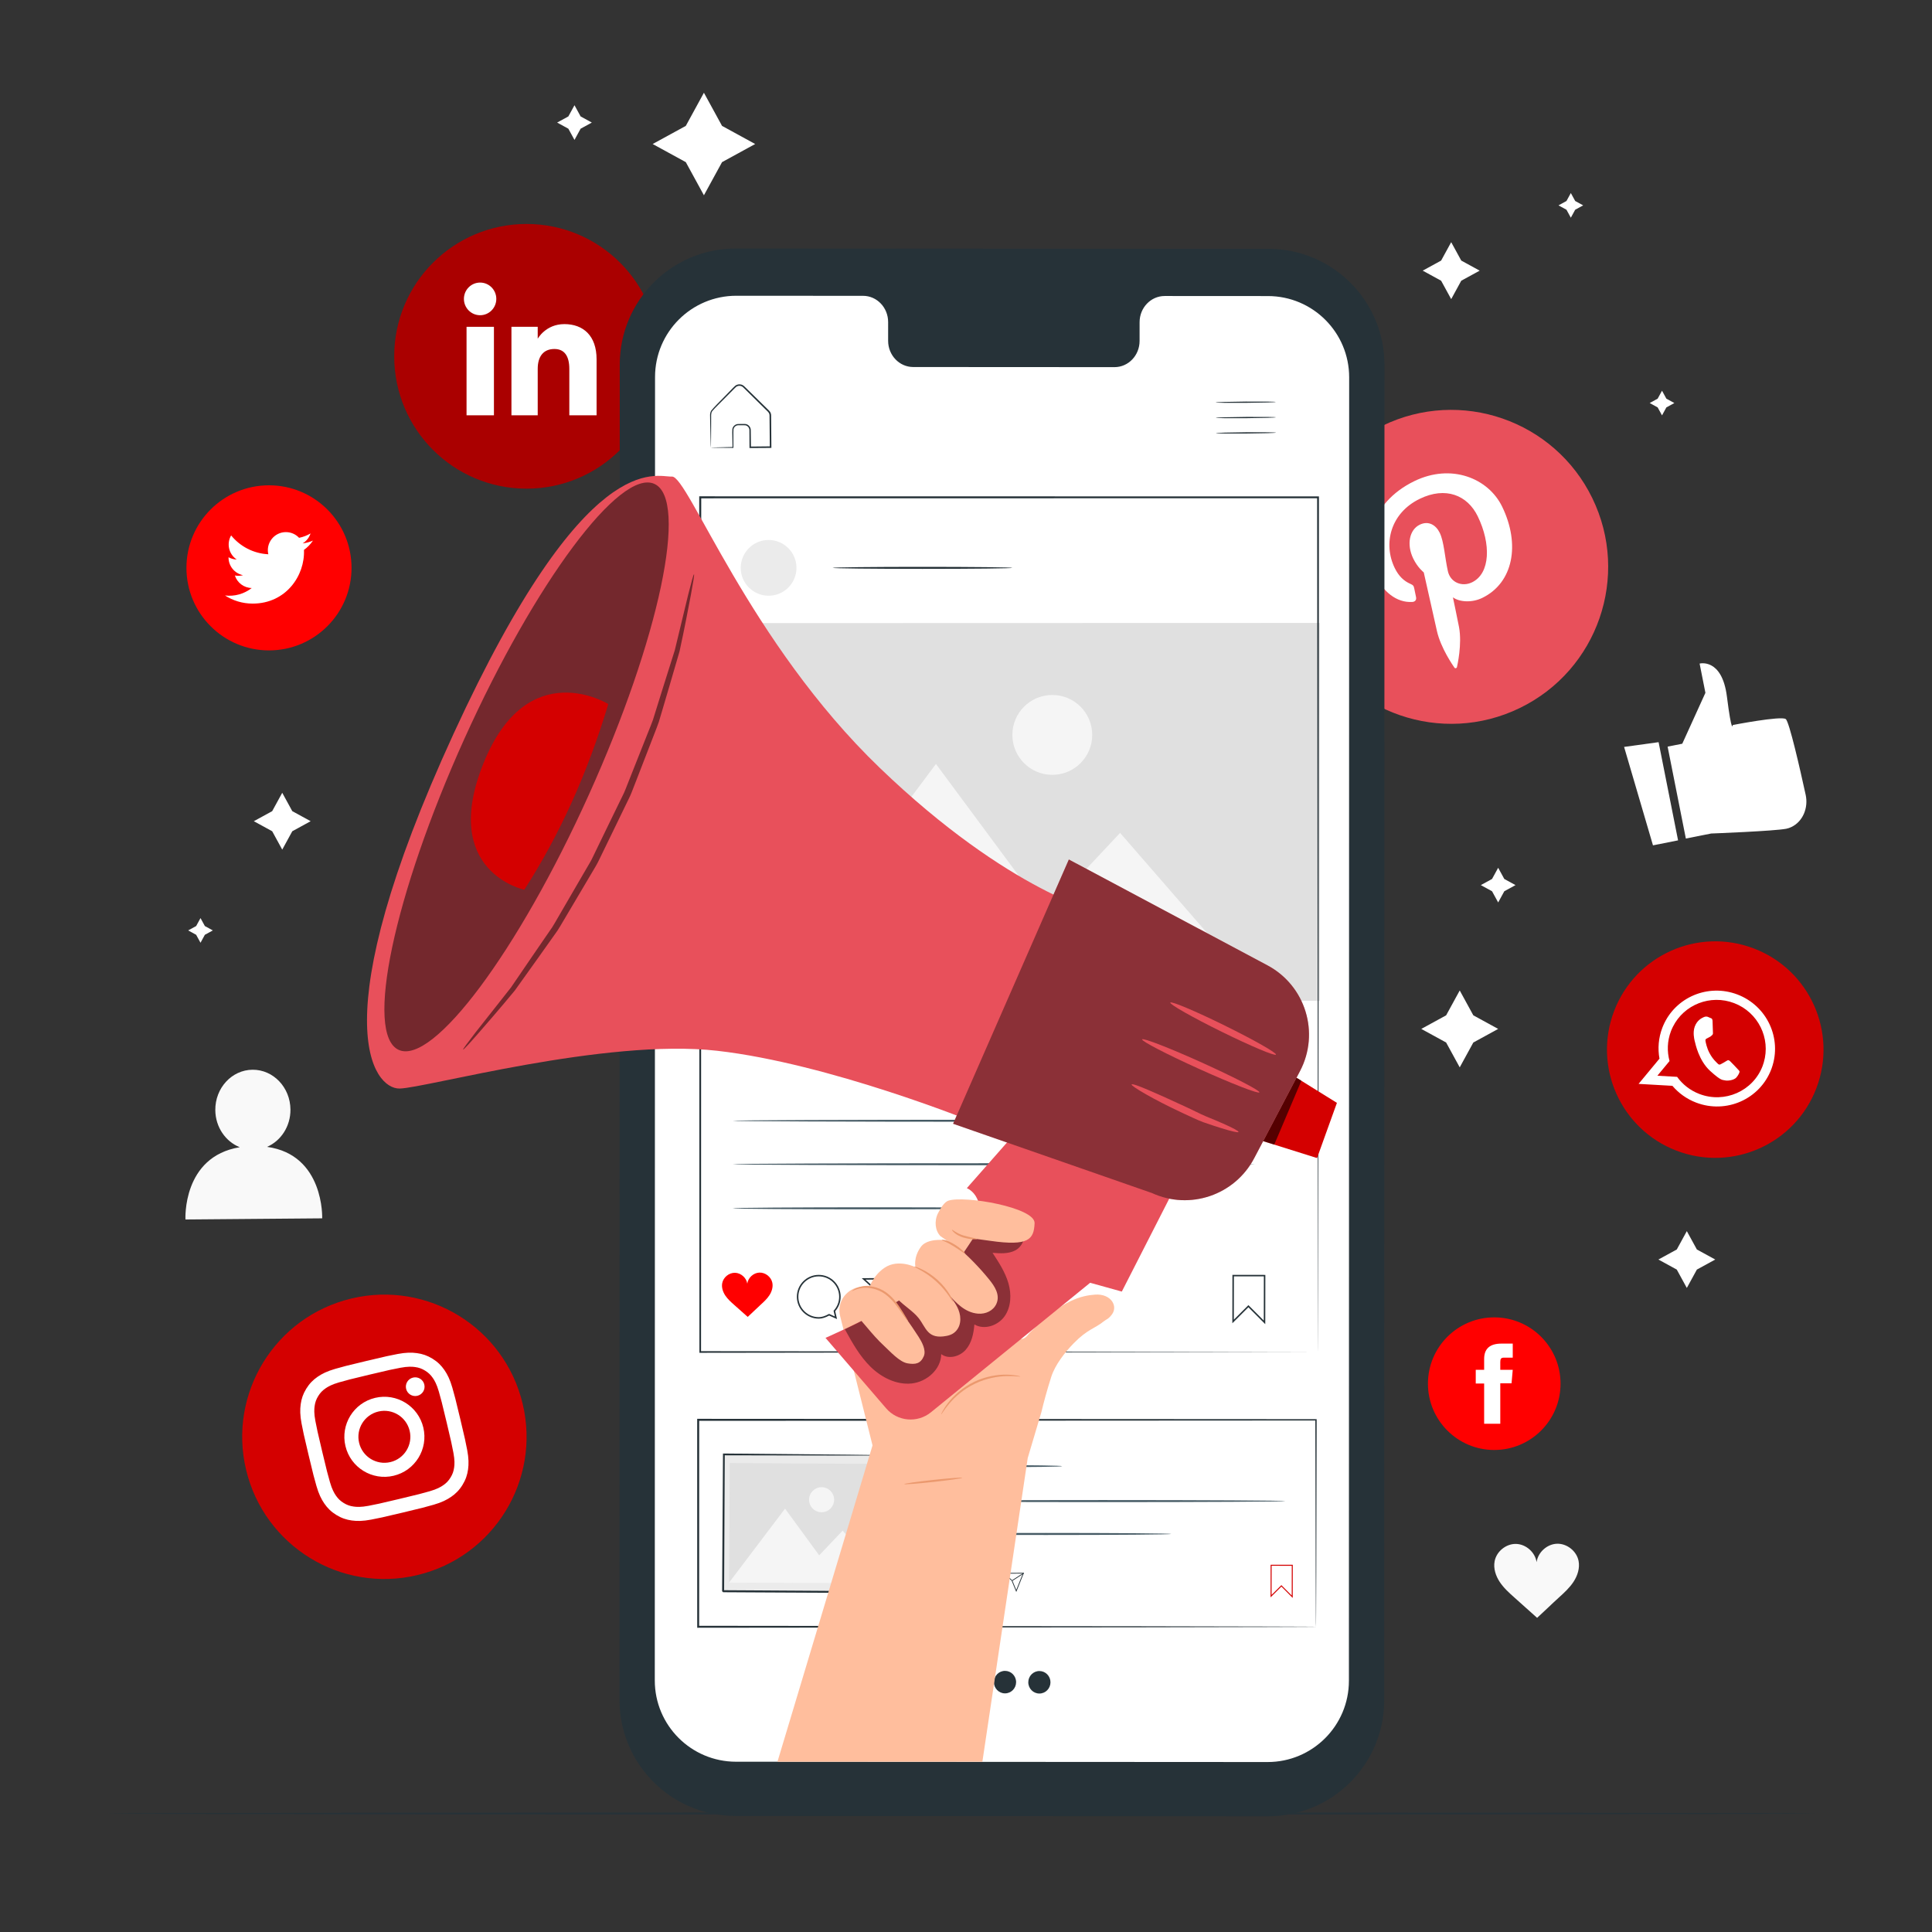 <?xml version="1.0" encoding="UTF-8" standalone="no"?>
<!-- Created with Inkscape (http://www.inkscape.org/) -->

<svg
   version="1.1"
   id="svg4084"
   xml:space="preserve"
   width="666.667"
   height="666.667"
   viewBox="0 0 666.667 666.667"
   sodipodi:docname="Netriches-Aruba-Marketing-Services.svg"
   inkscape:version="1.1.2 (0a00cf5339, 2022-02-04, custom)"
   xmlns:inkscape="http://www.inkscape.org/namespaces/inkscape"
   xmlns:sodipodi="http://sodipodi.sourceforge.net/DTD/sodipodi-0.dtd"
   xmlns="http://www.w3.org/2000/svg"
   xmlns:svg="http://www.w3.org/2000/svg"><rect x="0" y="0" width="666.667" height="666.667" fill="#333333" stroke="none"/><defs
     id="defs4088"><clipPath
       clipPathUnits="userSpaceOnUse"
       id="clipPath4098"><path
         d="M 0,500 H 500 V 0 H 0 Z"
         id="path4096" /></clipPath><clipPath
       clipPathUnits="userSpaceOnUse"
       id="clipPath4152"><path
         d="M 0,500 H 500 V 0 H 0 Z"
         id="path4150" /></clipPath><clipPath
       clipPathUnits="userSpaceOnUse"
       id="clipPath4168"><path
         d="M 0,500 H 500 V 0 H 0 Z"
         id="path4166" /></clipPath><clipPath
       clipPathUnits="userSpaceOnUse"
       id="clipPath4180"><path
         d="M 0,500 H 500 V 0 H 0 Z"
         id="path4178" /></clipPath><clipPath
       clipPathUnits="userSpaceOnUse"
       id="clipPath4240"><path
         d="M 0,500 H 500 V 0 H 0 Z"
         id="path4238" /></clipPath><clipPath
       clipPathUnits="userSpaceOnUse"
       id="clipPath4396"><path
         d="M 0,500 H 500 V 0 H 0 Z"
         id="path4394" /></clipPath><clipPath
       clipPathUnits="userSpaceOnUse"
       id="clipPath4420"><path
         d="m 246.725,277.632 h 92.134 v -88.198 h -92.134 z"
         id="path4418" /></clipPath><clipPath
       clipPathUnits="userSpaceOnUse"
       id="clipPath4440"><path
         d="M 99.503,375.232 H 173.11 V 227.98 H 99.503 Z"
         id="path4438" /></clipPath><clipPath
       clipPathUnits="userSpaceOnUse"
       id="clipPath4460"><path
         d="m 326.991,221.135 h 9.881 v -17.309 h -9.881 z"
         id="path4458" /></clipPath><clipPath
       clipPathUnits="userSpaceOnUse"
       id="clipPath4492"><path
         d="M 119.877,351.467 H 179.68 V 228.422 h -59.803 z"
         id="path4490" /></clipPath><clipPath
       clipPathUnits="userSpaceOnUse"
       id="clipPath4508"><path
         d="m 218.693,184.616 h 46.366 v -42.674 h -46.366 z"
         id="path4506" /></clipPath></defs><sodipodi:namedview
     id="namedview4086"
     pagecolor="#ffffff"
     bordercolor="#666666"
     borderopacity="1.0"
     inkscape:pageshadow="2"
     inkscape:pageopacity="0.0"
     inkscape:pagecheckerboard="0"
     showgrid="false"
     inkscape:zoom="1.197"
     inkscape:cx="215.95656"
     inkscape:cy="304.51128"
     inkscape:window-width="1920"
     inkscape:window-height="991"
     inkscape:window-x="-9"
     inkscape:window-y="-9"
     inkscape:window-maximized="1"
     inkscape:current-layer="g4090" /><g
     id="g4090"
     inkscape:groupmode="layer"
     inkscape:label="3545755"
     transform="matrix(1.333,0,0,-1.333,0,666.667)"><g
       id="g4092"><g
         id="g4094"
         clip-path="url(#clipPath4098)"><g
           id="g4100"
           transform="translate(136.306,373.629)"><path
             d="m 0,0 v 0 c -18.921,0 -34.259,15.338 -34.259,34.259 0,18.921 15.338,34.26 34.259,34.26 18.921,0 34.259,-15.339 34.259,-34.26 C 34.259,15.338 18.921,0 0,0"
             style="fill:#aa0000;fill-opacity:1;fill-rule:nonzero;stroke:none"
             id="path4102" /></g><path
           d="m 120.772,392.619 h 7.09 v 22.906 h -7.09 z"
           style="fill:#ffffff;fill-opacity:1;fill-rule:nonzero;stroke:none"
           id="path4104" /><g
           id="g4106"
           transform="translate(124.283,418.525)"><path
             d="M 0,0 C 2.316,0 4.193,1.894 4.193,4.228 4.193,6.561 2.316,8.454 0,8.454 -2.316,8.454 -4.193,6.561 -4.193,4.228 -4.193,1.894 -2.316,0 0,0"
             style="fill:#ffffff;fill-opacity:1;fill-rule:nonzero;stroke:none"
             id="path4108" /></g><g
           id="g4110"
           transform="translate(139.196,404.643)"><path
             d="M 0,0 C 0,3.22 1.481,5.139 4.32,5.139 6.927,5.139 8.18,3.297 8.18,0 v -12.024 h 7.057 V 2.479 c 0,6.135 -3.478,9.102 -8.334,9.102 C 2.044,11.581 0,7.796 0,7.796 v 3.086 H -6.802 V -12.024 H 0 Z"
             style="fill:#ffffff;fill-opacity:1;fill-rule:nonzero;stroke:none"
             id="path4112" /></g><g
           id="g4114"
           transform="translate(182.22,476.114)"><path
             d="M 0,0 4.691,-8.578 13.269,-13.269 4.691,-17.96 0,-26.538 l -4.691,8.578 -8.578,4.691 8.578,4.691 z"
             style="fill:#ffffff;fill-opacity:1;fill-rule:nonzero;stroke:none"
             id="path4116" /></g><g
           id="g4118"
           transform="translate(377.871,243.727)"><path
             d="M 0,0 3.518,-6.434 9.951,-9.951 3.518,-13.47 0,-19.903 l -3.519,6.433 -6.433,3.519 6.433,3.517 z"
             style="fill:#ffffff;fill-opacity:1;fill-rule:nonzero;stroke:none"
             id="path4120" /></g><g
           id="g4122"
           transform="translate(387.822,275.492)"><path
             d="M 0,0 1.588,-2.902 4.49,-4.49 1.588,-6.078 0,-8.98 l -1.587,2.902 -2.903,1.588 2.903,1.588 z"
             style="fill:#ffffff;fill-opacity:1;fill-rule:nonzero;stroke:none"
             id="path4124" /></g><g
           id="g4126"
           transform="translate(148.714,472.887)"><path
             d="M 0,0 1.587,-2.902 4.49,-4.49 1.587,-6.077 0,-8.98 l -1.587,2.903 -2.903,1.587 2.903,1.588 z"
             style="fill:#ffffff;fill-opacity:1;fill-rule:nonzero;stroke:none"
             id="path4128" /></g><g
           id="g4130"
           transform="translate(69.133,203.242)"><path
             d="m 0,0 c 3.579,1.557 6.09,5.301 6.055,9.674 -0.051,5.729 -4.446,10.338 -9.819,10.293 -5.37,-0.045 -9.684,-4.726 -9.633,-10.454 0.038,-4.414 2.665,-8.137 6.322,-9.604 -14.938,-2.449 -14.048,-18.707 -14.048,-18.707 l 35.394,0.295 c 0,0 0.595,16.455 -14.271,18.503"
             style="fill:#f9f9f9;fill-opacity:1;fill-rule:nonzero;stroke:none"
             id="path4132" /></g><g
           id="g4134"
           transform="translate(408.635,96.062)"><path
             d="m 0,0 c -0.501,2.547 -3.013,4.538 -5.605,4.444 -2.571,-0.092 -4.911,-2.222 -5.26,-4.767 -0.372,2.542 -2.731,4.651 -5.301,4.72 -2.595,0.071 -5.089,-1.942 -5.566,-4.493 -0.349,-1.857 0.288,-3.791 1.334,-5.365 1.045,-1.574 2.473,-2.85 3.885,-4.106 1.978,-1.76 3.805,-3.415 5.784,-5.175 1.961,1.777 3.63,3.447 5.593,5.225 1.401,1.269 2.818,2.557 3.849,4.14 C -0.256,-3.793 0.364,-1.854 0,0"
             style="fill:#f9f9f9;fill-opacity:1;fill-rule:nonzero;stroke:none"
             id="path4136" /></g><g
           id="g4138"
           transform="translate(431.687,306.85)"><path
             d="m 0,0 3.793,0.752 5.989,13.176 -1.501,7.571 c 0,0 5.79,1.523 7.067,-8.527 1.276,-10.051 1.522,-7.378 1.522,-7.378 0,0 12.457,2.421 13.705,1.544 0.908,-0.636 3.7,-12.933 5.161,-19.613 0.735,-3.363 -0.714,-6.913 -3.694,-8.334 -0.424,-0.202 -0.861,-0.358 -1.305,-0.445 -3.103,-0.616 -19.466,-1.238 -19.466,-1.238 l -6.552,-1.299 z"
             style="fill:#ffffff;fill-opacity:1;fill-rule:nonzero;stroke:none"
             id="path4140" /></g><g
           id="g4142"
           transform="translate(420.419,306.775)"><path
             d="m 0,0 7.477,-25.478 6.495,1.289 -5.041,25.418 z"
             style="fill:#ffffff;fill-opacity:1;fill-rule:nonzero;stroke:none"
             id="path4144" /></g></g></g><g
       id="g4162"><g
         id="g4164"
         clip-path="url(#clipPath4168)"><g
           id="g4170"
           transform="translate(470.469,30.677)"><path
             d="m 0,0 c 0,-0.145 -99.17,-0.261 -221.473,-0.261 -122.345,0 -221.493,0.116 -221.493,0.261 0,0.144 99.148,0.26 221.493,0.26 C -99.17,0.26 0,0.144 0,0"
             style="fill:#263238;fill-opacity:1;fill-rule:nonzero;stroke:none"
             id="path4172" /></g></g></g><g
       id="g4174"><g
         id="g4176"
         clip-path="url(#clipPath4180)"><g
           id="g4182"
           transform="translate(393.432,316.85)"><path
             d="m 0,0 v 0 c -20.179,-9.814 -44.494,-1.412 -54.309,18.767 -9.814,20.179 -1.412,44.494 18.768,54.309 20.18,9.814 44.494,1.412 54.309,-18.767 C 28.582,34.129 20.18,9.814 0,0"
             style="fill:#e8505b;fill-opacity:1;fill-rule:nonzero;stroke:none"
             id="path4184" /></g><g
           id="g4186"
           transform="translate(365.621,344.306)"><path
             d="M 0,0 C 0.684,0.043 1.087,0.517 0.945,1.229 0.847,1.722 0.583,2.959 0.48,3.478 0.344,4.186 0.173,4.372 -0.554,4.692 -2.133,5.388 -3.521,6.61 -4.576,8.782 -7.64,15.081 -5.67,23.012 1.89,26.688 8.583,29.944 14.25,27.642 16.907,22.179 20.402,14.993 20.172,7.38 15.45,5.084 12.842,3.815 9.842,5.022 9.181,7.97 8.396,11.494 8.188,15.606 7.079,17.887 6.087,19.927 4.164,21.096 1.897,19.994 -0.769,18.697 -1.569,14.898 0.228,11.204 1.372,8.851 2.942,7.646 2.942,7.646 c 0,0 2.894,-12.886 3.4,-15.142 1.007,-4.494 4.221,-9.043 4.532,-9.508 0.186,-0.277 0.599,-0.161 0.662,0.145 0.091,0.441 1.359,5.905 0.531,10.346 -0.232,1.257 -1.577,7.703 -1.577,7.703 1.669,-1.231 4.908,-1.453 7.599,-0.144 8.014,3.897 9.897,13.846 5.141,23.623 C 19.634,32.063 10.024,35.904 0.506,31.274 -11.337,25.514 -13.18,14.119 -9.735,7.039 -7.65,2.751 -4.172,-0.273 0,0"
             style="fill:#ffffff;fill-opacity:1;fill-rule:nonzero;stroke:none"
             id="path4188" /></g><g
           id="g4190"
           transform="translate(434.012,202.245)"><path
             d="M 0,0 V 0 C -14.457,5.524 -21.698,21.722 -16.174,36.179 -10.65,50.636 5.548,57.878 20.005,52.354 34.462,46.83 41.703,30.632 36.18,16.175 30.655,1.718 14.457,-5.523 0,0"
             style="fill:#d40000;fill-opacity:1;fill-rule:nonzero;stroke:none"
             id="path4192" /></g><g
           id="g4194"
           transform="translate(439.923,216.931)"><path
             d="m 0,0 c -2.409,0.92 -4.374,2.488 -5.777,4.437 l -5.109,0.29 3.148,3.803 c -0.677,2.483 -0.606,5.186 0.378,7.76 0.146,0.383 0.313,0.758 0.496,1.118 2.855,5.732 9.707,8.461 15.851,6.113 6.224,-2.377 9.51,-9.117 7.67,-15.357 C 16.568,7.85 16.465,7.542 16.347,7.231 13.868,0.744 6.533,-2.497 0,0 M 18.721,6.732 C 21.419,14.369 17.509,22.821 9.84,25.752 2.263,28.646 -6.182,25.074 -9.356,17.756 -9.44,17.554 -9.525,17.352 -9.604,17.147 -10.615,14.5 -10.819,11.75 -10.346,9.148 l -5.408,-6.533 8.756,-0.501 c 1.596,-1.881 3.677,-3.402 6.145,-4.345 7.789,-2.976 16.491,0.877 19.444,8.605 0.045,0.119 0.091,0.237 0.13,0.358"
             style="fill:#ffffff;fill-opacity:1;fill-rule:evenodd;stroke:none"
             id="path4196" /></g><g
           id="g4198"
           transform="translate(449.799,223.398)"><path
             d="M 0,0 C -0.285,0.305 -1.663,1.785 -1.937,2.019 -2.209,2.259 -2.42,2.399 -2.781,2.145 -3.144,1.89 -4.105,1.372 -4.39,1.224 -4.682,1.07 -4.89,1.119 -5.174,1.425 -5.452,1.728 -6.431,2.51 -7.302,4.189 -7.979,5.484 -8.25,6.874 -8.317,7.292 c -0.067,0.419 0.181,0.536 0.419,0.642 0.218,0.098 0.497,0.271 0.751,0.401 0.069,0.042 0.128,0.08 0.188,0.117 0.127,0.096 0.231,0.192 0.374,0.326 0.207,0.186 0.224,0.407 0.203,0.611 -0.019,0.205 -0.067,2.159 -0.096,2.957 -0.021,0.794 -0.357,0.786 -0.561,0.864 -0.198,0.076 -0.417,0.197 -0.648,0.285 -0.231,0.089 -0.64,0.147 -1.087,-0.075 -0.449,-0.223 -1.657,-0.714 -2.303,-2.403 -0.151,-0.396 -0.23,-0.82 -0.268,-1.237 -0.112,-1.341 0.26,-2.625 0.326,-2.847 0.086,-0.29 0.937,-4.714 3.921,-7.436 2.995,-2.71 3.169,-2.254 3.827,-2.437 0.653,-0.189 2.361,0.044 2.952,0.74 0.595,0.687 0.857,1.374 0.827,1.552 C 0.476,-0.477 0.276,-0.303 0,0"
             style="fill:#ffffff;fill-opacity:1;fill-rule:evenodd;stroke:none"
             id="path4200" /></g><g
           id="g4202"
           transform="translate(69.631,331.76)"><path
             d="m 0,0 v 0 c -11.801,0 -21.368,9.567 -21.368,21.368 0,11.802 9.567,21.369 21.368,21.369 11.802,0 21.369,-9.567 21.369,-21.369 C 21.369,9.567 11.802,0 0,0"
             style="fill:#ff0000;fill-opacity:1;fill-rule:nonzero;stroke:none"
             id="path4204" /></g><g
           id="g4206"
           transform="translate(58.246,345.974)"><path
             d="m 0,0 c 2.067,-1.326 4.523,-2.099 7.161,-2.099 8.673,0 13.573,7.326 13.278,13.897 0.913,0.658 1.705,1.48 2.331,2.418 -0.838,-0.371 -1.739,-0.623 -2.683,-0.736 0.964,0.578 1.705,1.493 2.054,2.585 -0.903,-0.535 -1.903,-0.924 -2.966,-1.134 -0.853,0.908 -2.067,1.475 -3.411,1.475 -3.015,0 -5.231,-2.814 -4.55,-5.736 C 7.331,10.865 3.889,12.725 1.585,15.551 0.361,13.451 0.951,10.704 3.031,9.314 2.265,9.338 1.544,9.549 0.915,9.898 0.864,7.734 2.415,5.71 4.661,5.258 4.004,5.079 3.284,5.039 2.553,5.179 3.146,3.322 4.872,1.973 6.916,1.934 4.952,0.395 2.478,-0.293 0,0"
             style="fill:#ffffff;fill-opacity:1;fill-rule:nonzero;stroke:none"
             id="path4208" /></g><g
           id="g4210"
           transform="translate(108.032,92.386)"><path
             d="m 0,0 v 0 c -19.773,-4.71 -39.62,7.5 -44.331,27.273 -4.71,19.773 7.5,39.621 27.273,44.331 v 0 c 19.773,4.709 39.62,-7.5 44.33,-27.273 C 31.983,24.558 19.773,4.711 0,0"
             style="fill:#d40000;fill-opacity:1;fill-rule:nonzero;stroke:none"
             id="path4212" /></g><g
           id="g4214"
           transform="translate(94.827,147.818)"><path
             d="m 0,0 c -5.332,-1.27 -5.995,-1.452 -8.066,-2.046 -2.066,-0.594 -3.414,-1.266 -4.547,-2.048 -1.172,-0.809 -2.106,-1.741 -2.938,-3.092 -0.831,-1.351 -1.241,-2.607 -1.435,-4.017 -0.188,-1.363 -0.181,-2.869 0.222,-4.982 0.404,-2.117 0.54,-2.79 1.81,-8.122 1.27,-5.331 1.452,-5.994 2.047,-8.065 0.592,-2.066 1.264,-3.414 2.047,-4.547 0.809,-1.172 1.741,-2.106 3.092,-2.938 1.351,-0.831 2.606,-1.242 4.017,-1.436 1.364,-0.187 2.87,-0.18 4.982,0.223 2.117,0.403 2.79,0.54 8.122,1.81 5.331,1.27 5.994,1.451 8.065,2.046 2.066,0.593 3.414,1.265 4.547,2.048 1.172,0.809 2.107,1.741 2.938,3.092 0.831,1.351 1.242,2.606 1.436,4.016 0.187,1.365 0.18,2.871 -0.223,4.983 -0.403,2.116 -0.54,2.79 -1.81,8.121 -1.27,5.332 -1.452,5.995 -2.046,8.066 -0.593,2.067 -1.265,3.414 -2.048,4.547 C 19.403,-1.17 18.471,-0.234 17.12,0.597 15.769,1.428 14.514,1.839 13.104,2.032 11.739,2.22 10.233,2.213 8.121,1.811 6.004,1.406 5.331,1.271 0,0 m 0.842,-3.536 c 5.242,1.248 5.867,1.376 7.96,1.774 1.934,0.369 3.05,0.297 3.806,0.193 1.001,-0.138 1.756,-0.408 2.607,-0.931 0.85,-0.523 1.431,-1.075 2.006,-1.906 0.433,-0.629 1,-1.592 1.544,-3.486 0.588,-2.046 0.756,-2.663 2.005,-7.904 1.248,-5.241 1.376,-5.867 1.774,-7.96 0.369,-1.934 0.297,-3.05 0.193,-3.806 -0.138,-1.001 -0.407,-1.755 -0.931,-2.607 -0.523,-0.851 -1.076,-1.432 -1.907,-2.006 -0.628,-0.433 -1.591,-1.001 -3.484,-1.545 -2.047,-0.587 -2.663,-0.754 -7.905,-2.003 -5.242,-1.249 -5.867,-1.377 -7.959,-1.776 -1.935,-0.368 -3.051,-0.296 -3.806,-0.191 -1.002,0.137 -1.757,0.407 -2.608,0.93 -0.85,0.524 -1.431,1.075 -2.006,1.907 -0.433,0.628 -1.001,1.591 -1.544,3.484 -0.587,2.048 -0.755,2.664 -2.004,7.905 -1.249,5.241 -1.376,5.867 -1.775,7.959 -0.369,1.936 -0.296,3.051 -0.193,3.807 0.138,1.001 0.408,1.757 0.931,2.606 0.523,0.852 1.076,1.433 1.908,2.007 0.627,0.434 1.59,1.001 3.484,1.544 2.046,0.588 2.663,0.756 7.904,2.005"
             style="fill:#ffffff;fill-opacity:1;fill-rule:nonzero;stroke:none"
             id="path4216" /></g><g
           id="g4218"
           transform="translate(101.062,121.644)"><path
             d="m 0,0 c -3.614,-0.86 -7.241,1.372 -8.102,4.985 -0.861,3.614 1.371,7.242 4.985,8.102 3.613,0.861 7.241,-1.37 8.101,-4.984 C 5.845,4.489 3.614,0.861 0,0 M -3.96,16.624 C -9.527,15.298 -12.965,9.71 -11.639,4.143 -10.313,-1.425 -4.724,-4.862 0.843,-3.536 6.41,-2.21 9.848,3.378 8.521,8.945 7.195,14.513 1.607,17.95 -3.96,16.624"
             style="fill:#ffffff;fill-opacity:1;fill-rule:nonzero;stroke:none"
             id="path4220" /></g><g
           id="g4222"
           transform="translate(109.841,141.724)"><path
             d="m 0,0 c 0.31,-1.301 -0.494,-2.607 -1.794,-2.917 -1.302,-0.31 -2.608,0.494 -2.917,1.795 -0.31,1.301 0.493,2.606 1.794,2.917 C -1.616,2.104 -0.31,1.301 0,0"
             style="fill:#ffffff;fill-opacity:1;fill-rule:nonzero;stroke:none"
             id="path4224" /></g><g
           id="g4226"
           transform="translate(386.807,124.778)"><path
             d="m 0,0 v 0 c -9.479,0 -17.164,7.685 -17.164,17.164 0,9.479 7.685,17.163 17.164,17.163 9.479,0 17.163,-7.684 17.163,-17.163 C 17.163,7.685 9.479,0 0,0"
             style="fill:#ff0000;fill-opacity:1;fill-rule:nonzero;stroke:none"
             id="path4228" /></g><g
           id="g4230"
           transform="translate(384.191,131.567)"><path
             d="m 0,0 h 4.179 v 10.463 h 2.915 l 0.31,3.503 H 4.179 v 1.995 c 0,0.826 0.166,1.152 0.964,1.152 h 2.261 v 3.636 H 4.511 C 1.402,20.749 0,19.38 0,16.759 V 13.966 H -2.173 V 10.419 H 0 Z"
             style="fill:#ffffff;fill-opacity:1;fill-rule:nonzero;stroke:none"
             id="path4232" /></g></g></g><g
       id="g4234"><g
         id="g4236"
         clip-path="url(#clipPath4240)"><g
           id="g4242"
           transform="translate(328.27,29.954)"><path
             d="m 0,0 -137.887,0.082 c -16.583,0.008 -30.021,13.457 -30.018,30.041 l 0.068,345.685 c 0.003,16.593 13.46,30.04 30.053,30.031 L 0.104,405.758 c 16.583,-0.01 30.021,-13.459 30.017,-30.042 L 30.054,30.029 C 30.051,13.437 16.594,-0.011 0,0"
             style="fill:#263238;fill-opacity:1;fill-rule:nonzero;stroke:none"
             id="path4244" /></g><g
           id="g4246"
           transform="translate(328.227,423.485)"><path
             d="m 0,0 -26.733,0.016 c -3.585,0.002 -6.494,-3.036 -6.494,-6.783 l -0.002,-4.849 c 10e-4,-3.748 -2.907,-6.785 -6.492,-6.782 l -52.11,0.03 c -3.585,0.002 -6.491,3.042 -6.49,6.79 l 0.001,4.849 c 10e-4,3.749 -2.906,6.789 -6.491,6.791 l -9.402,0.005 -23.399,0.014 c -11.62,0.006 -21.045,-9.411 -21.047,-21.032 l -0.066,-337.414 c -0.003,-11.615 9.409,-21.033 21.023,-21.041 l 137.611,-0.08 c 11.62,-0.007 21.045,9.41 21.048,21.031 L 21.023,-21.04 C 21.025,-9.425 11.614,-0.007 0,0"
             style="fill:#ffffff;fill-opacity:1;fill-rule:nonzero;stroke:none"
             id="path4248" /></g><g
           id="g4250"
           transform="translate(330.241,396.073)"><path
             d="m 0,0 c 0,-0.091 -3.477,-0.193 -7.765,-0.228 -4.289,-0.036 -7.766,0.009 -7.767,0.1 0,0.09 3.475,0.192 7.764,0.228 C -3.479,0.135 -0.001,0.09 0,0"
             style="fill:#263238;fill-opacity:1;fill-rule:nonzero;stroke:none"
             id="path4252" /></g><g
           id="g4254"
           transform="translate(330.273,392.099)"><path
             d="m 0,0 c 0.001,-0.09 -3.476,-0.192 -7.764,-0.228 -4.29,-0.035 -7.766,0.009 -7.767,0.1 -10e-4,0.09 3.474,0.192 7.764,0.228 C -3.479,0.135 -0.001,0.091 0,0"
             style="fill:#263238;fill-opacity:1;fill-rule:nonzero;stroke:none"
             id="path4256" /></g><g
           id="g4258"
           transform="translate(330.306,388.126)"><path
             d="m 0,0 c 0.001,-0.09 -3.476,-0.192 -7.765,-0.228 -4.289,-0.036 -7.766,0.009 -7.766,0.1 -10e-4,0.09 3.474,0.192 7.764,0.228 C -3.479,0.135 -0.001,0.09 0,0"
             style="fill:#263238;fill-opacity:1;fill-rule:nonzero;stroke:none"
             id="path4260" /></g><g
           id="g4262"
           transform="translate(184.019,384.25)"><path
             d="M 0,0 C 0.008,0.008 0.147,0.017 0.407,0.027 0.728,0.038 1.1,0.05 1.539,0.065 2.607,0.09 4.004,0.124 5.718,0.164 L 5.603,0.047 C 5.588,0.973 5.571,1.985 5.554,3.077 5.56,3.641 5.505,4.171 5.56,4.822 5.673,5.471 6.251,6.043 6.962,6.11 7.636,6.124 8.229,6.154 8.959,6.12 9.712,6.028 10.353,5.304 10.33,4.506 10.346,3.093 10.363,1.617 10.38,0.086 l -0.194,0.191 c 1.693,0.017 3.456,0.035 5.272,0.053 l -0.2,-0.204 c -0.019,2.124 -0.039,4.32 -0.059,6.57 -0.005,0.561 -0.009,1.118 -0.014,1.673 -0.002,0.515 -0.316,0.86 -0.741,1.245 -0.78,0.769 -1.549,1.527 -2.305,2.272 -0.755,0.745 -1.497,1.477 -2.223,2.194 -0.363,0.358 -0.723,0.713 -1.078,1.065 -0.37,0.356 -0.661,0.725 -1.09,0.813 C 7.332,16.07 6.873,15.982 6.538,15.727 6.219,15.458 5.878,15.075 5.557,14.762 4.908,14.107 4.276,13.471 3.665,12.854 2.475,11.618 1.236,10.489 0.334,9.421 -0.045,8.832 0.097,8.111 0.069,7.454 0.068,6.801 0.066,6.181 0.065,5.596 0.059,4.458 0.052,3.459 0.047,2.604 0.038,1.839 0.031,1.208 0.025,0.69 0.018,0.248 0.01,0.01 0,0 -0.01,-0.01 -0.021,0.208 -0.036,0.634 -0.05,1.144 -0.068,1.766 -0.089,2.518 -0.108,3.38 -0.131,4.387 -0.157,5.535 -0.168,6.131 -0.18,6.763 -0.192,7.429 c -0.005,0.337 -0.011,0.683 -0.016,1.036 -0.003,0.375 0.093,0.761 0.291,1.104 0.975,1.195 2.139,2.253 3.338,3.525 0.607,0.621 1.233,1.263 1.877,1.923 0.338,0.332 0.615,0.662 1.017,1.008 0.422,0.324 1.001,0.441 1.529,0.301 0.561,-0.123 0.926,-0.583 1.266,-0.905 0.357,-0.35 0.718,-0.703 1.082,-1.06 0.729,-0.715 1.474,-1.444 2.23,-2.187 0.758,-0.743 1.528,-1.499 2.31,-2.267 0.185,-0.196 0.408,-0.362 0.589,-0.637 0.17,-0.263 0.268,-0.574 0.276,-0.89 0.005,-0.556 0.01,-1.117 0.015,-1.681 0.017,-2.25 0.034,-4.446 0.05,-6.569 l 0.002,-0.203 -0.203,-0.001 C 13.645,-0.086 11.882,-0.097 10.189,-0.108 L 9.996,-0.109 9.995,0.083 C 9.987,1.614 9.979,3.09 9.972,4.503 9.994,5.14 9.499,5.702 8.907,5.783 8.3,5.815 7.585,5.794 6.995,5.789 6.428,5.742 5.955,5.287 5.858,4.764 5.807,4.234 5.846,3.616 5.835,3.08 5.835,1.987 5.836,0.975 5.836,0.049 V -0.07 L 5.72,-0.069 C 3.977,-0.057 2.557,-0.047 1.471,-0.04 1.042,-0.032 0.678,-0.026 0.365,-0.021 0.117,-0.014 -0.007,-0.007 0,0"
             style="fill:#263238;fill-opacity:1;fill-rule:nonzero;stroke:none"
             id="path4264" /></g><g
           id="g4266"
           transform="translate(274.979,120.593)"><path
             d="m 0,0 c 0,-0.036 -0.514,-0.07 -1.444,-0.102 -1.029,-0.021 -2.352,-0.048 -3.941,-0.082 -3.326,-0.047 -7.922,-0.076 -12.998,-0.076 -5.077,0 -9.674,0.029 -13.001,0.076 -1.588,0.034 -2.911,0.061 -3.939,0.082 -0.93,0.032 -1.445,0.066 -1.445,0.102 0,0.036 0.515,0.07 1.445,0.102 1.028,0.021 2.351,0.049 3.939,0.083 3.327,0.046 7.924,0.076 13.001,0.076 5.076,0 9.672,-0.03 12.998,-0.076 C -3.796,0.151 -2.473,0.123 -1.444,0.102 -0.514,0.07 0,0.036 0,0"
             style="fill:#455a64;fill-opacity:1;fill-rule:nonzero;stroke:none"
             id="path4268" /></g><g
           id="g4270"
           transform="translate(332.771,111.549)"><path
             d="m 0,0 c 0,-0.145 -21.17,-0.261 -47.277,-0.261 -26.118,0 -47.283,0.116 -47.283,0.261 0,0.144 21.165,0.26 47.283,0.26 C -21.17,0.26 0,0.144 0,0"
             style="fill:#455a64;fill-opacity:1;fill-rule:nonzero;stroke:none"
             id="path4272" /></g><g
           id="g4274"
           transform="translate(303.221,103.039)"><path
             d="m 0,0 c 0,-0.145 -14.555,-0.261 -32.504,-0.261 -17.955,0 -32.506,0.116 -32.506,0.261 0,0.144 14.551,0.26 32.506,0.26 C -14.555,0.26 0,0.144 0,0"
             style="fill:#455a64;fill-opacity:1;fill-rule:nonzero;stroke:none"
             id="path4276" /></g><g
           id="g4278"
           transform="translate(331.703,89.788)"><path
             d="M 0,0 0.092,-0.092 2.679,-2.687 2.69,5.01 -2.525,5.019 -2.537,-2.531 Z M 2.938,-3.313 0,-0.367 -2.798,-3.156 -2.785,5.278 2.95,5.27 Z"
             style="fill:#d40000;fill-opacity:1;fill-rule:nonzero;stroke:none"
             id="path4280" /></g><g
           id="g4282"
           transform="translate(253.985,93.187)"><path
             d="m 0,0 c -1.479,-0.012 -2.673,-1.225 -2.662,-2.704 0.013,-1.479 1.225,-2.673 2.705,-2.661 0.38,0.004 0.802,0.136 1.292,0.407 l 0.043,0.024 0.764,-0.34 -0.173,0.751 0.034,0.038 c 0.457,0.502 0.706,1.15 0.7,1.824 C 2.691,-1.182 1.479,0.012 0,0 M 2.424,-5.616 1.387,-5.153 C 0.886,-5.425 0.446,-5.559 0.044,-5.562 c -1.588,-0.013 -2.89,1.269 -2.902,2.856 -0.013,1.588 1.268,2.891 2.856,2.903 C 1.586,0.21 2.888,-1.072 2.9,-2.659 2.906,-3.366 2.652,-4.046 2.184,-4.579 Z"
             style="fill:#263238;fill-opacity:1;fill-rule:nonzero;stroke:none"
             id="path4284" /></g><g
           id="g4286"
           transform="translate(260.162,92.754)"><path
             d="M 0,0 1.897,-1.742 2.91,-4.212 4.608,0.037 Z M 2.912,-4.737 1.724,-1.838 -0.505,0.193 4.9,0.236 Z"
             style="fill:#263238;fill-opacity:1;fill-rule:nonzero;stroke:none"
             id="path4288" /></g><g
           id="g4290"
           transform="translate(262.114,90.908)"><path
             d="M 0,0 -0.107,0.166 2.84,2.082 2.948,1.917 Z"
             style="fill:#263238;fill-opacity:1;fill-rule:nonzero;stroke:none"
             id="path4292" /></g><g
           id="g4294"
           transform="translate(247.904,92.341)"><path
             d="m 0,0 c -0.155,0.772 -0.919,1.374 -1.706,1.343 -0.779,-0.031 -1.487,-0.68 -1.59,-1.452 -0.116,0.77 -0.834,1.408 -1.614,1.426 -0.787,0.019 -1.542,-0.595 -1.684,-1.37 -0.104,-0.563 0.092,-1.149 0.41,-1.626 0.32,-0.476 0.754,-0.862 1.184,-1.242 0.602,-0.532 1.158,-1.032 1.761,-1.563 0.593,0.541 1.097,1.049 1.691,1.591 0.423,0.386 0.852,0.779 1.163,1.26 C -0.073,-1.151 0.113,-0.562 0,0"
             style="fill:#e8505b;fill-opacity:1;fill-rule:nonzero;stroke:none"
             id="path4296" /></g><g
           id="g4298"
           transform="translate(340.662,79.012)"><path
             d="M 0,0 C 0,0 -0.012,0.323 -0.018,0.94 -0.021,1.567 -0.027,2.479 -0.036,3.677 -0.045,6.09 -0.06,9.639 -0.078,14.235 -0.1,23.426 -0.132,36.797 -0.172,53.569 L 0,53.397 c -38.477,-0.021 -95.909,-0.052 -159.916,-0.088 h -0.01 l 0.26,0.26 C -159.669,34.952 -159.672,16.894 -159.675,0 l -0.251,0.252 C -113.891,0.205 -73.944,0.164 -45.493,0.135 -31.257,0.104 -19.899,0.081 -12.087,0.064 -8.187,0.05 -5.174,0.039 -3.123,0.032 -2.107,0.024 -1.333,0.02 -0.8,0.016 -0.275,0.011 0,0 0,0 0,0 -0.254,-0.011 -0.768,-0.016 -1.295,-0.02 -2.06,-0.024 -3.062,-0.032 -5.1,-0.039 -8.095,-0.05 -11.972,-0.064 c -7.799,-0.017 -19.136,-0.041 -33.348,-0.071 -28.494,-0.029 -68.501,-0.07 -114.606,-0.117 h -0.253 V 0 c -0.002,16.894 -0.005,34.952 -0.008,53.569 v 0.261 h 0.261 0.01 C -95.909,53.794 -38.477,53.763 0,53.741 H 0.172 V 53.569 C 0.132,36.753 0.1,23.347 0.078,14.132 0.06,9.552 0.045,6.017 0.035,3.612 0.027,2.429 0.021,1.526 0.018,0.906 0.012,0.301 0,0 0,0"
             style="fill:#263238;fill-opacity:1;fill-rule:nonzero;stroke:none"
             id="path4300" /></g><g
           id="g4302"
           transform="translate(231.685,123.38)"><path
             d="m 0,0 -0.201,-35.416 -44.299,0.252 0.201,35.415 z"
             style="fill:#ebebeb;fill-opacity:1;fill-rule:nonzero;stroke:none"
             id="path4304" /></g><g
           id="g4306"
           transform="translate(231.685,123.38)"><path
             d="M 0,0 C -0.005,-0.005 -0.08,-0.009 -0.222,-0.013 -0.385,-0.015 -0.59,-0.019 -0.85,-0.022 -1.425,-0.025 -2.232,-0.03 -3.269,-0.036 -5.399,-0.039 -8.47,-0.042 -12.352,-0.047 -20.143,-0.03 -31.184,-0.008 -44.3,0.019 l 0.234,0.231 c -0.052,-10.545 -0.111,-22.626 -0.174,-35.412 0.054,-0.063 -0.486,0.492 -0.251,0.258 h 0.012 0.024 0.048 l 0.096,-10e-4 0.192,-10e-4 0.384,-0.002 0.767,-0.005 1.527,-0.009 c 1.016,-0.006 2.026,-0.012 3.032,-0.017 2.012,-0.012 4.002,-0.025 5.969,-0.037 3.933,-0.025 7.771,-0.049 11.493,-0.074 7.441,-0.054 14.415,-0.104 20.747,-0.149 l -0.218,-0.216 c 0.107,10.635 0.196,19.457 0.258,25.651 0.041,3.08 0.074,5.506 0.097,7.191 0.015,0.813 0.027,1.447 0.035,1.904 C -0.017,-0.235 0,0 0,0 0,0 0.015,-0.204 0.02,-0.623 0.023,-1.07 0.028,-1.69 0.034,-2.486 0.038,-4.16 0.043,-6.569 0.049,-9.629 0.041,-15.856 0.029,-24.726 0.015,-35.417 v -0.217 l -0.218,10e-4 c -6.331,0.027 -13.305,0.055 -20.747,0.086 -3.721,0.019 -7.56,0.037 -11.493,0.057 -1.967,0.011 -3.958,0.02 -5.969,0.031 -1.005,0.006 -2.017,0.012 -3.032,0.017 l -1.527,0.008 -0.767,0.005 -0.384,0.002 -0.191,10e-4 h -0.097 l -0.048,0.001 h -0.024 -0.012 c 0.228,-0.233 -0.325,0.317 -0.267,0.266 0.083,12.786 0.161,24.867 0.229,35.412 l 10e-4,0.233 0.233,-0.002 C -31.12,0.361 -20.027,0.259 -12.199,0.186 -8.34,0.137 -5.287,0.099 -3.169,0.072 -2.153,0.055 -1.361,0.041 -0.797,0.031 -0.548,0.024 -0.351,0.019 -0.195,0.015 -0.062,0.009 0.004,0.004 0,0"
             style="fill:#263238;fill-opacity:1;fill-rule:nonzero;stroke:none"
             id="path4308" /></g><g
           id="g4310"
           transform="translate(188.725,90.436)"><path
             d="M 0,0 41.187,-0.234 41.362,30.723 0.176,30.957 Z"
             style="fill:#e0e0e0;fill-opacity:1;fill-rule:nonzero;stroke:none"
             id="path4312" /></g><g
           id="g4314"
           transform="translate(188.725,90.436)"><path
             d="M 0,0 14.495,19.16 23.337,7.071 29.418,13.473 41.187,-0.234 Z"
             style="fill:#f5f5f5;fill-opacity:1;fill-rule:nonzero;stroke:none"
             id="path4316" /></g><g
           id="g4318"
           transform="translate(215.927,111.882)"><path
             d="m 0,0 c -0.01,-1.791 -1.471,-3.234 -3.262,-3.225 -1.791,0.011 -3.234,1.471 -3.224,3.262 0.01,1.791 1.47,3.234 3.261,3.225 C -1.434,3.251 0.01,1.791 0,0"
             style="fill:#f5f5f5;fill-opacity:1;fill-rule:nonzero;stroke:none"
             id="path4320" /></g><g
           id="g4322"
           transform="translate(262.087,353.128)"><path
             d="m 0,0 c 0,-0.018 -0.163,-0.036 -0.474,-0.052 -0.371,-0.014 -0.818,-0.03 -1.356,-0.049 -1.261,-0.021 -2.945,-0.049 -4.988,-0.083 -4.214,-0.047 -10.034,-0.076 -16.461,-0.076 -6.43,0 -12.25,0.029 -16.463,0.076 -2.043,0.034 -3.727,0.062 -4.989,0.083 -0.538,0.019 -0.985,0.035 -1.356,0.049 -0.31,0.016 -0.473,0.034 -0.473,0.052 0,0.018 0.163,0.036 0.473,0.053 0.371,0.013 0.818,0.029 1.356,0.049 1.261,0.021 2.946,0.048 4.989,0.082 4.213,0.047 10.033,0.076 16.463,0.076 6.427,0 12.247,-0.029 16.461,-0.076 C -4.775,0.15 -3.091,0.123 -1.83,0.102 -1.292,0.082 -0.844,0.066 -0.474,0.053 -0.163,0.036 0,0.018 0,0"
             style="fill:#263238;fill-opacity:1;fill-rule:nonzero;stroke:none"
             id="path4324" /></g><g
           id="g4326"
           transform="translate(323.168,162.271)"><path
             d="M 0,0 0.137,-0.136 3.98,-3.992 3.998,7.446 -3.754,7.458 -3.771,-3.761 Z M 4.364,-4.924 -0.001,-0.545 -4.158,-4.69 -4.139,7.845 4.384,7.831 Z"
             style="fill:#263238;fill-opacity:1;fill-rule:nonzero;stroke:none"
             id="path4328" /></g><g
           id="g4330"
           transform="translate(211.904,169.719)"><path
             d="m 0,0 c -2.912,-0.022 -5.262,-2.41 -5.238,-5.321 0.023,-2.912 2.411,-5.261 5.322,-5.239 0.748,0.007 1.58,0.27 2.543,0.802 l 0.085,0.048 1.504,-0.672 -0.341,1.479 0.069,0.075 C 4.843,-7.84 5.333,-6.563 5.322,-5.237 5.299,-2.325 2.911,0.023 0,0 m 4.771,-11.054 -2.041,0.91 c -0.986,-0.534 -1.852,-0.796 -2.642,-0.803 -3.126,-0.026 -5.689,2.497 -5.714,5.622 -0.025,3.125 2.497,5.688 5.623,5.714 3.125,0.025 5.688,-2.497 5.713,-5.622 0.011,-1.393 -0.489,-2.73 -1.411,-3.781 z"
             style="fill:#263238;fill-opacity:1;fill-rule:nonzero;stroke:none"
             id="path4332" /></g><g
           id="g4334"
           transform="translate(224.062,168.867)"><path
             d="M 0,0 3.736,-3.429 5.728,-8.291 9.071,0.072 Z M 5.732,-9.325 3.394,-3.617 -0.993,0.38 9.646,0.466 Z"
             style="fill:#263238;fill-opacity:1;fill-rule:nonzero;stroke:none"
             id="path4336" /></g><g
           id="g4338"
           transform="translate(227.905,165.234)"><path
             d="M 0,0 -0.212,0.326 5.59,4.099 5.802,3.772 Z"
             style="fill:#263238;fill-opacity:1;fill-rule:nonzero;stroke:none"
             id="path4340" /></g><g
           id="g4342"
           transform="translate(199.933,168.054)"><path
             d="M 0,0 C -0.305,1.521 -1.809,2.704 -3.358,2.643 -4.893,2.582 -6.286,1.305 -6.489,-0.217 -6.716,1.301 -8.13,2.556 -9.666,2.592 -11.215,2.628 -12.7,1.421 -12.98,-0.104 c -0.205,-1.11 0.18,-2.264 0.808,-3.202 0.628,-0.938 1.484,-1.696 2.33,-2.444 1.185,-1.047 2.28,-2.031 3.465,-3.078 1.168,1.065 2.162,2.067 3.33,3.133 0.834,0.76 1.677,1.533 2.29,2.481 C -0.145,-2.266 0.222,-1.106 0,0"
             style="fill:#ff0000;fill-opacity:1;fill-rule:nonzero;stroke:none"
             id="path4344" /></g><g
           id="g4346"
           transform="translate(206.18,353.128)"><path
             d="m 0,0 c 0,-3.985 -3.231,-7.216 -7.216,-7.216 -3.986,0 -7.217,3.231 -7.217,7.216 0,3.985 3.231,7.216 7.217,7.216 C -3.231,7.216 0,3.985 0,0"
             style="fill:#ebebeb;fill-opacity:1;fill-rule:nonzero;stroke:none"
             id="path4348" /></g><g
           id="g4350"
           transform="translate(324.807,198.745)"><path
             d="m 0,0 c 0,-0.144 -30.261,-0.26 -67.579,-0.26 -37.332,0 -67.586,0.116 -67.586,0.26 0,0.145 30.254,0.261 67.586,0.261 C -30.261,0.261 0,0.145 0,0"
             style="fill:#455a64;fill-opacity:1;fill-rule:nonzero;stroke:none"
             id="path4352" /></g><g
           id="g4354"
           transform="translate(324.807,210.001)"><path
             d="m 0,0 c 0,-0.144 -30.261,-0.261 -67.579,-0.261 -37.332,0 -67.586,0.117 -67.586,0.261 0,0.144 30.254,0.261 67.586,0.261 C -30.261,0.261 0,0.144 0,0"
             style="fill:#455a64;fill-opacity:1;fill-rule:nonzero;stroke:none"
             id="path4356" /></g><g
           id="g4358"
           transform="translate(263.214,187.339)"><path
             d="m 0,0 c 0,-0.144 -16.47,-0.261 -36.783,-0.261 -20.321,0 -36.788,0.117 -36.788,0.261 0,0.144 16.467,0.261 36.788,0.261 C -16.47,0.261 0,0.144 0,0"
             style="fill:#455a64;fill-opacity:1;fill-rule:nonzero;stroke:none"
             id="path4360" /></g><g
           id="g4362"
           transform="translate(254.135,64.71)"><path
             d="m 0,0 c -0.007,-1.608 -1.299,-2.906 -2.884,-2.899 -1.586,0.007 -2.866,1.318 -2.859,2.926 0.007,1.609 1.298,2.909 2.884,2.901 C -1.273,2.921 0.006,1.61 0,0"
             style="fill:#263238;fill-opacity:1;fill-rule:nonzero;stroke:none"
             id="path4364" /></g><g
           id="g4366"
           transform="translate(263.034,64.67)"><path
             d="m 0,0 c -0.008,-1.608 -1.299,-2.907 -2.884,-2.9 -1.586,0.006 -2.866,1.317 -2.859,2.926 0.006,1.609 1.298,2.908 2.884,2.901 C -1.273,2.92 0.006,1.609 0,0"
             style="fill:#263238;fill-opacity:1;fill-rule:nonzero;stroke:none"
             id="path4368" /></g><g
           id="g4370"
           transform="translate(271.931,64.629)"><path
             d="m 0,0 c -0.007,-1.608 -1.298,-2.908 -2.884,-2.899 -1.586,0.005 -2.866,1.316 -2.859,2.926 0.007,1.609 1.298,2.907 2.884,2.9 C -1.273,2.92 0.007,1.609 0,0"
             style="fill:#263238;fill-opacity:1;fill-rule:nonzero;stroke:none"
             id="path4372" /></g><g
           id="g4374"
           transform="translate(181.708,241.019)"><path
             d="M 0,0 159.928,0.047 159.898,97.85 -0.028,97.804 Z"
             style="fill:#e0e0e0;fill-opacity:1;fill-rule:nonzero;stroke:none"
             id="path4376" /></g><g
           id="g4378"
           transform="translate(196.457,241.025)"><path
             d="M 0,0 45.828,61.337 74.239,22.979 93.495,43.495 131.26,0.038 Z"
             style="fill:#f5f5f5;fill-opacity:1;fill-rule:nonzero;stroke:none"
             id="path4380" /></g><g
           id="g4382"
           transform="translate(282.738,309.887)"><path
             d="m 0,0 c 0.001,-5.708 -4.624,-10.336 -10.332,-10.338 -5.709,-0.002 -10.337,4.624 -10.339,10.332 -0.001,5.708 4.624,10.337 10.332,10.338 C -4.63,10.333 -0.002,5.708 0,0"
             style="fill:#f5f5f5;fill-opacity:1;fill-rule:nonzero;stroke:none"
             id="path4384" /></g><g
           id="g4386"
           transform="translate(341.19,150.147)"><path
             d="M 0,0 C -0.002,2.092 -0.097,90.444 -0.236,221.239 L 0,221.003 c -48.228,-0.007 -102.592,-0.015 -159.908,-0.024 h -0.018 l 0.26,0.26 C -159.684,138.501 -159.701,61.929 -159.715,0 l -0.211,0.211 C -62.944,0.083 -1.745,0.002 0,0 -1.744,-0.003 -62.944,-0.084 -159.926,-0.212 l -0.212,-0.001 V 0 c -0.014,61.929 -0.031,138.501 -0.049,221.239 v 0.261 h 0.261 0.018 c 57.316,-0.009 111.68,-0.017 159.908,-0.024 h 0.236 v -0.237 C 0.188,155.778 0.147,100.444 0.119,61.468 0.092,42.007 0.07,26.632 0.056,16.115 0.044,10.871 0.034,6.839 0.027,4.111 0.021,2.759 0.017,1.73 0.014,1.032 0.009,0.344 0,0 0,0"
             style="fill:#263238;fill-opacity:1;fill-rule:nonzero;stroke:none"
             id="path4388" /></g></g></g><g
       id="g4390"><g
         id="g4392"
         clip-path="url(#clipPath4396)"><g
           id="g4398"
           transform="translate(266.044,122.703)"><path
             d="m 0,0 3.537,11.888 c 0.618,2.578 1.438,5.618 2.541,9.089 0.991,3.119 3.535,6.395 5.856,8.755 3.611,3.673 5.329,3.698 7.756,5.647 0.221,0.142 0.468,0.345 0.676,0.457 0.503,0.272 0.871,0.633 1.181,1.021 2.092,2.263 0.083,5.765 -4.166,5.432 C 14.183,42.038 8.967,41.123 0.485,32.373 0.38,32.24 0.269,32.129 0.164,31.993 c -4.451,-5.786 -8.632,10.732 -9.386,16.88 -0.489,3.989 -4.804,6.441 -8.708,4.998 l -20.661,-9.664 c -1.706,0.601 -3.732,0.5 -6.032,-0.204 -3.042,-1.125 -4.731,-4.253 -3.936,-7.288 l 8.38,-33.452 -24.612,-81.893 h 53.048 z"
             style="fill:#ffbe9d;fill-opacity:1;fill-rule:nonzero;stroke:none"
             id="path4400" /></g><g
           id="g4402"
           transform="translate(306.796,197.916)"><path
             d="m 0,0 -16.398,-32.133 -8.199,2.278 -41.215,-33.526 c -3.508,-2.853 -8.649,-2.396 -11.598,1.03 l -15.692,18.236 c 0,0 31.642,13.63 37.494,24.913 5.851,11.283 -0.911,13.842 -0.911,13.842 l 14.892,16.923 z"
             style="fill:#e8505b;fill-opacity:1;fill-rule:nonzero;stroke:none"
             id="path4404" /></g><g
           id="g4406"
           transform="translate(285.527,263.557)"><path
             d="m 0,0 c 0,0 -24.004,5.309 -57.783,37.792 -33.778,32.482 -49.651,75.617 -53.785,75.407 -4.135,-0.21 -22.188,8.172 -56.524,-66.52 -34.337,-74.691 -20.811,-92.035 -13.979,-91.896 6.833,0.14 53.227,13.069 82.205,9.775 28.977,-3.294 66.225,-18.396 66.225,-18.396 z"
             style="fill:#e8505b;fill-opacity:1;fill-rule:nonzero;stroke:none"
             id="path4408" /></g><g
           id="g4410"
           transform="translate(336.52,222.845)"><path
             d="m 0,0 -8.189,-15.57 -3.669,-6.975 c -5.031,-9.567 -16.67,-13.521 -26.489,-8.998 L -89.795,-13.617 -59.832,54.787 -8.43,27.394 C 1.437,22.135 5.204,9.896 0,0"
             style="fill:#e8505b;fill-opacity:1;fill-rule:nonzero;stroke:none"
             id="path4412" /></g><g
           id="g4414"><g
             id="g4416" /><g
             id="g4428"><g
               clip-path="url(#clipPath4420)"
               opacity="0.4"
               id="g4426"><g
                 transform="translate(336.52,222.845)"
                 id="g4424"><path
                   d="m 0,0 -8.189,-15.57 -3.669,-6.975 c -5.031,-9.567 -16.67,-13.521 -26.489,-8.998 L -89.795,-13.617 -59.832,54.787 -8.43,27.394 C 1.437,22.135 5.204,9.896 0,0"
                   style="fill:#000000;fill-opacity:1;fill-rule:nonzero;stroke:none"
                   id="path4422" /></g></g></g></g><g
           id="g4430"
           transform="translate(120.21,308.876)"><path
             d="M 0,0 C -18.274,-40.46 -25.881,-76.515 -16.99,-80.531 -8.101,-84.546 13.92,-55 32.194,-14.54 50.467,25.92 58.074,61.975 49.185,65.99 40.294,70.005 18.274,40.461 0,0"
             style="fill:#e8505b;fill-opacity:1;fill-rule:nonzero;stroke:none"
             id="path4432" /></g><g
           id="g4434"><g
             id="g4436" /><g
             id="g4448"><g
               clip-path="url(#clipPath4440)"
               opacity="0.5"
               id="g4446"><g
                 transform="translate(120.21,308.876)"
                 id="g4444"><path
                   d="M 0,0 C -18.274,-40.46 -25.881,-76.515 -16.99,-80.531 -8.101,-84.546 13.92,-55 32.194,-14.54 50.467,25.92 58.074,61.975 49.185,65.99 40.294,70.005 18.274,40.461 0,0"
                   style="fill:#000000;fill-opacity:1;fill-rule:nonzero;stroke:none"
                   id="path4442" /></g></g></g></g><g
           id="g4450"
           transform="translate(340.935,200.347)"><path
             d="M 0,0 -13.944,4.38 -5.315,20.788 5.144,14.286 Z"
             style="fill:#d40000;fill-opacity:1;fill-rule:nonzero;stroke:none"
             id="path4452" /></g><g
           id="g4454"><g
             id="g4456" /><g
             id="g4468"><g
               clip-path="url(#clipPath4460)"
               opacity="0.6"
               id="g4466"><g
                 transform="translate(335.62,221.135)"
                 id="g4464"><path
                   d="m 0,0 -8.629,-16.408 2.865,-0.901 7.016,16.531 z"
                   style="fill:#000000;fill-opacity:1;fill-rule:nonzero;stroke:none"
                   id="path4462" /></g></g></g></g><g
           id="g4470"
           transform="translate(326.011,217.35)"><path
             d="m 0,0 c -0.204,-0.451 -7.164,2.254 -15.543,6.042 -8.385,3.788 -15.012,7.225 -14.808,7.675 0.204,0.45 7.162,-2.255 15.545,-6.043 C -6.425,3.886 0.203,0.45 0,0"
             style="fill:#e8505b;fill-opacity:1;fill-rule:nonzero;stroke:none"
             id="path4472" /></g><g
           id="g4474"
           transform="translate(330.3,227.123)"><path
             d="m 0,0 c -0.221,-0.445 -6.518,2.209 -14.067,5.927 -7.553,3.72 -13.495,7.094 -13.276,7.538 0.218,0.443 6.514,-2.211 14.067,-5.931 C -5.727,3.815 0.218,0.443 0,0"
             style="fill:#e8505b;fill-opacity:1;fill-rule:nonzero;stroke:none"
             id="path4476" /></g><g
           id="g4478"
           transform="translate(320.602,207.1)"><path
             d="m 0,0 c -0.074,-0.237 -1.73,0.145 -4.373,0.961 -1.319,0.407 -2.885,0.924 -4.615,1.522 -1.72,0.624 -3.504,1.527 -5.416,2.393 -7.63,3.541 -13.454,7.009 -13.265,7.42 0.226,0.485 6.453,-2.285 14.012,-5.792 1.895,-0.859 3.653,-1.806 5.311,-2.498 C -6.681,3.333 -5.188,2.705 -3.941,2.151 -1.447,1.044 0.072,0.236 0,0"
             style="fill:#e8505b;fill-opacity:1;fill-rule:nonzero;stroke:none"
             id="path4480" /></g><g
           id="g4482"
           transform="translate(157.464,317.874)"><path
             d="M 0,0 C 0,0 -20.863,12.937 -32.278,-15.25 -43.692,-43.438 -21.741,-48.072 -21.741,-48.072 -12.758,-34.143 -5.461,-18.179 0,0"
             style="fill:#d40000;fill-opacity:1;fill-rule:nonzero;stroke:none"
             id="path4484" /></g><g
           id="g4486"><g
             id="g4488" /><g
             id="g4500"><g
               clip-path="url(#clipPath4492)"
               opacity="0.5"
               id="g4498"><g
                 transform="translate(179.654,351.466)"
                 id="g4496"><path
                   d="m 0,0 c 0.122,-0.021 -0.175,-1.935 -0.817,-5.385 -0.66,-3.444 -1.594,-8.444 -2.932,-14.583 -0.881,-3.023 -1.846,-6.324 -2.879,-9.864 -0.523,-1.773 -1.065,-3.606 -1.621,-5.494 -0.28,-0.945 -0.564,-1.902 -0.852,-2.872 -0.312,-0.963 -0.718,-1.907 -1.081,-2.88 -1.502,-3.879 -3.078,-7.946 -4.713,-12.162 -0.41,-1.054 -0.824,-2.117 -1.242,-3.189 -0.405,-1.077 -0.979,-2.09 -1.466,-3.151 -1.02,-2.102 -2.054,-4.235 -3.101,-6.394 -1.05,-2.157 -2.088,-4.29 -3.11,-6.392 -0.532,-1.039 -0.976,-2.116 -1.57,-3.102 -0.585,-0.991 -1.165,-1.975 -1.74,-2.949 -2.304,-3.892 -4.528,-7.646 -6.648,-11.226 -0.542,-0.887 -1.033,-1.79 -1.597,-2.631 -0.586,-0.828 -1.164,-1.645 -1.735,-2.45 -1.141,-1.607 -2.25,-3.168 -3.321,-4.678 -2.146,-3.003 -4.149,-5.805 -5.982,-8.37 -3.989,-4.834 -7.334,-8.647 -9.633,-11.294 -2.312,-2.635 -3.635,-4.055 -3.731,-3.976 -0.095,0.079 1.047,1.648 3.194,4.419 2.226,2.823 5.351,6.786 9.19,11.653 1.765,2.586 3.691,5.41 5.758,8.437 1.038,1.512 2.112,3.076 3.217,4.686 0.555,0.804 1.116,1.62 1.686,2.447 0.549,0.84 1.027,1.746 1.555,2.632 2.076,3.573 4.255,7.32 6.514,11.204 0.567,0.97 1.137,1.949 1.714,2.935 0.586,0.981 1.023,2.052 1.549,3.087 1.013,2.088 2.04,4.207 3.079,6.351 1.043,2.141 2.072,4.258 3.087,6.344 0.488,1.052 1.061,2.057 1.468,3.125 0.419,1.061 0.835,2.116 1.247,3.16 1.657,4.174 3.255,8.202 4.779,12.042 0.371,0.963 0.786,1.897 1.108,2.849 0.297,0.961 0.592,1.908 0.883,2.842 0.582,1.866 1.148,3.68 1.696,5.433 1.103,3.499 2.131,6.762 3.074,9.75 1.45,6.014 2.63,10.91 3.472,14.397 C -0.65,-1.851 -0.122,0.021 0,0"
                   style="fill:#000000;fill-opacity:1;fill-rule:nonzero;stroke:none"
                   id="path4494" /></g></g></g></g><g
           id="g4502"><g
             id="g4504" /><g
             id="g4516"><g
               clip-path="url(#clipPath4508)"
               opacity="0.4"
               id="g4514"><g
                 transform="translate(218.693,156.039)"
                 id="g4512"><path
                   d="m 0,0 c 1.903,-3.454 3.845,-6.963 6.662,-9.725 2.817,-2.76 6.684,-4.716 10.609,-4.322 3.924,0.396 7.642,3.655 7.685,7.599 1.883,-1.415 4.77,-0.649 6.33,1.117 1.561,1.766 2.067,4.219 2.254,6.567 2.558,-1.508 6.116,-0.312 7.823,2.118 1.707,2.43 1.814,5.705 0.986,8.557 -0.828,2.853 -2.479,5.383 -4.108,7.866 1.97,-0.159 4.057,-0.297 5.82,0.597 1.762,0.894 2.952,3.225 1.923,4.912 -0.603,0.99 -1.76,1.483 -2.868,1.829 -3.087,0.966 -5.253,1.74 -8.467,1.366 C 33.903,28.475 35.936,20.006 15.766,8.424 3.859,1.586 0,0 0,0"
                   style="fill:#000000;fill-opacity:1;fill-rule:nonzero;stroke:none"
                   id="path4510" /></g></g></g></g><g
           id="g4518"
           transform="translate(264.114,143.803)"><path
             d="m 0,0 c -0.014,-0.093 -1.356,0.164 -3.533,0.105 -2.164,-0.048 -5.189,-0.523 -8.176,-1.956 -2.99,-1.432 -5.254,-3.494 -6.647,-5.15 -1.409,-1.66 -2.049,-2.868 -2.13,-2.82 -0.029,0.015 0.101,0.332 0.395,0.875 0.293,0.544 0.769,1.303 1.449,2.177 1.345,1.748 3.633,3.915 6.707,5.387 3.074,1.475 6.195,1.902 8.399,1.856 C -2.429,0.457 -1.537,0.353 -0.93,0.24 -0.322,0.13 0.006,0.032 0,0"
             style="fill:#eb996e;fill-opacity:1;fill-rule:nonzero;stroke:none"
             id="path4520" /></g><g
           id="g4522"
           transform="translate(220.008,161.41)"><path
             d="m 0,0 c 3.249,-3.121 5.471,-6.566 8.879,-9.71 1.548,-1.428 3.954,-4.134 6.03,-4.493 2.075,-0.36 3.405,-0.085 4.227,1.855 0.665,1.572 -0.53,3.718 -1.355,5.013 -2.171,3.405 -4.247,6.068 -5.873,8.716 -0.762,1.24 0.224,1.496 0.584,0.922 1.564,-1.621 3.897,-3.026 5.297,-4.79 1.919,-2.417 2.267,-5.618 7.285,-4.606 0.663,0.134 1.325,0.364 1.863,0.775 1.889,1.445 1.968,3.96 1.173,5.973 -0.623,1.578 -1.716,2.917 -2.794,4.228 2.136,-2.412 4.469,-4.953 7.864,-5.227 1.976,-0.159 3.958,0.761 4.757,2.574 1.005,2.282 -0.436,4.488 -1.882,6.272 -2.563,3.162 -5.423,6.083 -8.529,8.714 -1.156,0.978 -2.63,1.526 -4.146,1.537 -1.756,0.011 -3.955,-0.319 -5.041,-1.848 -1.971,-2.774 -1.364,-5.226 -1.364,-5.226 0,0 -4.406,2.233 -7.946,-0.103 C 5.489,8.239 4.613,4.224 4.613,4.224 Z"
             style="fill:#ffbe9d;fill-opacity:1;fill-rule:nonzero;stroke:none"
             id="path4524" /></g><g
           id="g4526"
           transform="translate(243.453,180.131)"><path
             d="M 0,0 C -1.364,1.373 -1.681,3.885 -0.624,5.959 0.126,7.428 1.071,8.854 2.03,9.178 6.221,10.592 24.532,7.424 24.365,3.36 24.194,-0.813 22.861,-2.649 12.923,-1.215 11.175,-0.962 8.432,-0.617 8.432,-0.617 L 6.033,-4.218 Z"
             style="fill:#ffbe9d;fill-opacity:1;fill-rule:nonzero;stroke:none"
             id="path4528" /></g><g
           id="g4530"
           transform="translate(246.733,163.113)"><path
             d="M 0,0 C -0.146,-0.089 -1.539,2.755 -4.384,5.304 -7.2,7.887 -10.165,8.995 -10.091,9.148 -10.07,9.206 -9.305,9.009 -8.152,8.465 -7.001,7.926 -5.482,6.998 -4.034,5.689 -2.591,4.377 -1.519,2.956 -0.87,1.863 -0.216,0.769 0.055,0.026 0,0"
             style="fill:#eb996e;fill-opacity:1;fill-rule:nonzero;stroke:none"
             id="path4532" /></g><g
           id="g4534"
           transform="translate(249.814,175.601)"><path
             d="M 0,0 C -0.091,-0.086 -1.3,0.901 -2.949,1.91 -3.77,2.415 -4.53,2.839 -5.098,3.095 -5.664,3.36 -6.039,3.434 -6.038,3.512 -6.041,3.578 -5.607,3.632 -4.971,3.44 -4.335,3.26 -3.517,2.871 -2.675,2.353 -0.984,1.319 0.122,0.109 0,0"
             style="fill:#eb996e;fill-opacity:1;fill-rule:nonzero;stroke:none"
             id="path4536" /></g><g
           id="g4538"
           transform="translate(252.887,179.379)"><path
             d="M 0,0 C -0.012,-0.11 -1.606,-0.155 -3.527,0.397 -4.481,0.689 -5.286,1.149 -5.783,1.58 -6.286,2.008 -6.496,2.365 -6.446,2.408 -6.35,2.497 -5.212,1.416 -3.373,0.896 -1.557,0.369 0.027,0.173 0,0"
             style="fill:#eb996e;fill-opacity:1;fill-rule:nonzero;stroke:none"
             id="path4540" /></g><g
           id="g4542"
           transform="translate(235.091,158.082)"><path
             d="m 0,0 c -0.059,-0.042 -0.707,0.785 -1.67,2.171 -0.983,1.353 -2.233,3.372 -4.274,4.857 -2.041,1.488 -4.444,1.84 -6.054,1.604 -1.643,-0.229 -2.501,-0.906 -2.551,-0.811 -0.017,0.024 0.175,0.209 0.584,0.462 0.405,0.259 1.057,0.542 1.907,0.712 1.685,0.347 4.251,0.034 6.417,-1.544 C -3.484,5.875 -2.269,3.775 -1.363,2.374 -0.478,0.935 0.058,0.042 0,0"
             style="fill:#eb996e;fill-opacity:1;fill-rule:nonzero;stroke:none"
             id="path4544" /></g><g
           id="g4546"
           transform="translate(249.1,117.582)"><path
             d="m 0,0 c 0.015,-0.143 -3.336,-0.625 -7.484,-1.075 -4.15,-0.451 -7.526,-0.701 -7.541,-0.559 -0.016,0.144 3.335,0.625 7.484,1.076 C -3.392,-0.106 -0.016,0.143 0,0"
             style="fill:#eb996e;fill-opacity:1;fill-rule:nonzero;stroke:none"
             id="path4548" /></g></g></g><g
       id="g4550"
       transform="translate(406.632,450.156)"
       style="fill:#ffffff"><path
         d="M 0,0 1.129,-2.064 3.193,-3.193 1.129,-4.322 0,-6.386 l -1.129,2.064 -2.064,1.129 2.064,1.129 z"
         style="fill:#ffffff;fill-opacity:1;fill-rule:nonzero;stroke:none"
         id="path4552" /></g><g
       id="g4554"
       transform="translate(430.236,398.986)"
       style="fill:#ffffff"><path
         d="M 0,0 1.129,-2.064 3.193,-3.193 1.129,-4.322 0,-6.386 l -1.128,2.064 -2.064,1.129 2.064,1.129 z"
         style="fill:#ffffff;fill-opacity:1;fill-rule:nonzero;stroke:none"
         id="path4556" /></g><g
       id="g4558"
       transform="translate(51.904,262.466)"
       style="fill:#ffffff"><path
         d="M 0,0 1.129,-2.064 3.193,-3.193 1.129,-4.322 0,-6.386 l -1.129,2.064 -2.064,1.129 2.064,1.129 z"
         style="fill:#ffffff;fill-opacity:1;fill-rule:nonzero;stroke:none"
         id="path4560" /></g><g
       id="g4562"
       transform="translate(375.662,437.438)"
       style="fill:#ffffff"><path
         d="M 0,0 2.606,-4.767 7.373,-7.374 2.606,-9.98 0,-14.747 l -2.606,4.767 -4.767,2.606 4.767,2.607 z"
         style="fill:#ffffff;fill-opacity:1;fill-rule:nonzero;stroke:none"
         id="path4564" /></g><g
       id="g4566"
       transform="translate(73.061,294.903)"
       style="fill:#ffffff"><path
         d="M 0,0 2.601,-4.756 7.357,-7.357 2.601,-9.958 0,-14.714 l -2.601,4.756 -4.756,2.601 4.756,2.601 z"
         style="fill:#ffffff;fill-opacity:1;fill-rule:nonzero;stroke:none"
         id="path4568" /></g><g
       id="g4570"
       transform="translate(436.658,181.434)"
       style="fill:#ffffff"><path
         d="M 0,0 2.602,-4.756 7.357,-7.356 2.602,-9.958 0,-14.714 l -2.601,4.756 -4.756,2.602 4.756,2.6 z"
         style="fill:#ffffff;fill-opacity:1;fill-rule:nonzero;stroke:none"
         id="path4572" /></g></g></svg>
